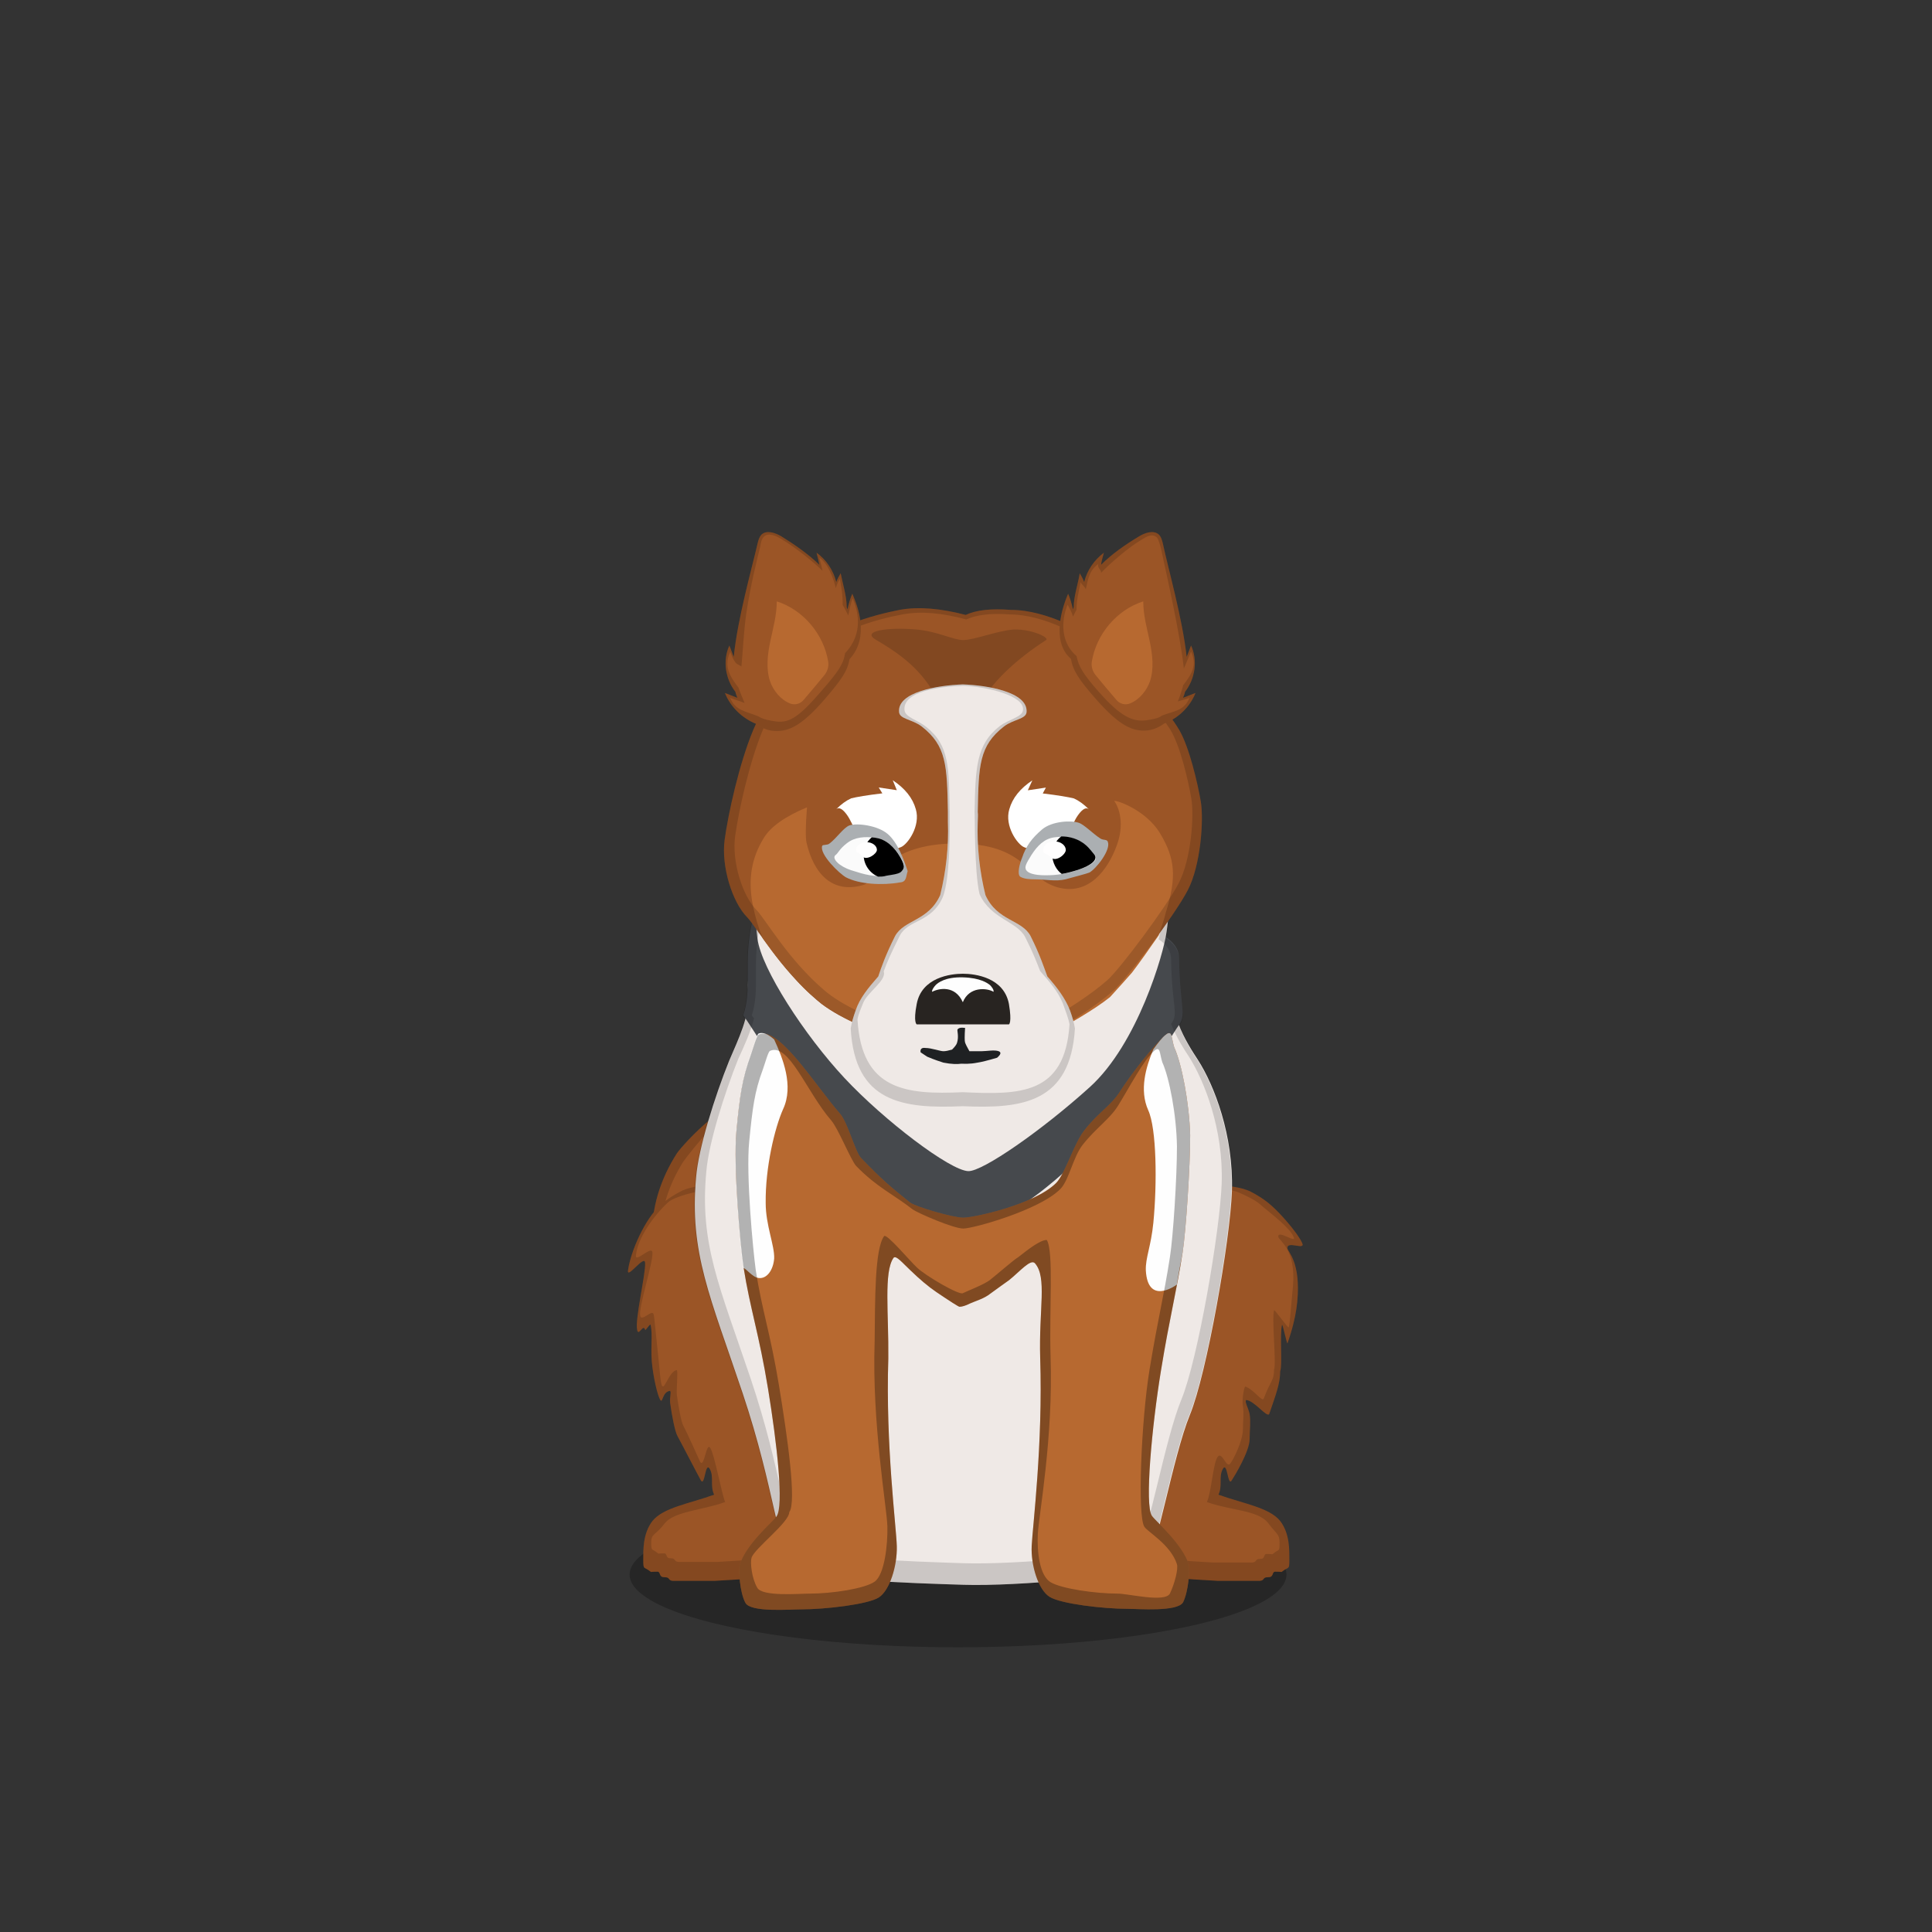 ﻿<?xml version="1.0" encoding="utf-8"?><!DOCTYPE svg PUBLIC "-//W3C//DTD SVG 1.1//EN" "http://www.w3.org/Graphics/SVG/1.1/DTD/svg11.dtd"><svg x="0" y="0" width="340px" height="340px" viewBox="0, 0, 340, 340" preserveAspectRatio="xMidYMid" font-size="0" id="a" enable-background="new 0 0 340 340" xmlns="http://www.w3.org/2000/svg" xmlns:xlink="http://www.w3.org/1999/xlink" xmlns:xml="http://www.w3.org/XML/1998/namespace" version="1.1"><rect x="0" y="0" width="340" height="340" fill="#333333" stroke="none"/><g id="b" fill="#000"><g id="c"><g transform="translate(0, 0) translate(0, 224)" id="d"><ellipse cx="168.6" cy="53.1" rx="57.8" ry="12.8" fill-opacity="0.25" id="e" /></g><g id="f"><g transform="translate(106.4, 87) translate(8, 107)" id="g"><path d="M17.9 35.7 C13.1 32.3 10.5 28 10 21.2 C9.9 20.1 0.7 17.8 0.4 21.9 C0.1 28 2.1 33.7 4.6 38.4 C7.9 44.5 15.6 50.4 23.9 50.4 L33.1 33.8 C29.3 37.3 22.1 38.7 17.9 35.7 z" id="h" fill="#74401C" /><path d="M0.4 21.9 C2 23.7 7 22.6 10 21.2 C9.9 20.1 9.9 19 9.9 17.8 C10.1 6.6 20 4.3 17.6 0.8 C15.2 -2.7 5.9 7.2 4.7 9 C1.9 13.4 0.6 17.8 0.4 21.9 z" id="i" fill="#9B5526" /><path d="M0.4 21.9 C0.6 17.8 1.9 13.4 4.7 9 C5.9 7.2 15.2 -2.7 17.6 0.8 C20 4.3 10.1 6.6 9.9 17.8 C9.9 19 9.9 20.1 10 21.2 C10.5 28 13.1 32.3 17.9 35.7 C22.1 38.7 29.3 37.3 33.1 33.8 L23.9 50.4 C15.6 50.4 7.9 44.5 4.6 38.4 C2.1 33.7 0.1 28 0.4 21.9 z M5.8 10.5 C3.3 14.5 2.1 18.5 1.9 22.2 C1.6 27.7 3.4 32.9 5.7 37.1 C8.7 42.6 15.7 48 23.2 48 L30.2 36.8 C26.8 40 20.8 39.5 17 36.8 C12.7 33.7 9.7 31.4 9.2 25.3 C9.1 24.3 8.6 19.6 8.6 18.6 C8.9 8.4 19.2 2.4 16.5 0.9 C14.9 -1.2 6.9 8.9 5.8 10.5 z" opacity="0.15" id="j" /></g><g transform="translate(121.7, 275.3) scale(1.075) translate(-121.7, -275.3) translate(90.6, 76.4) translate(20, 136)" id="k"><path d="M50.8 23.7 C50.8 21.1 45 17.3 43.1 14.9 C40.9 12.1 42.4 10.8 38.7 8.5 C29 2.5 15.7 -0.9 9.6 1.7 C8.4 2.3 7.1 3.1 6 4.1 C3.5 6.3 1.1 11.7 0.7 14.8 C0.5 16.3 3.5 12 3.5 13.6 C3.6 15.4 1.8 22.9 2.2 24.5 C2.4 25.7 3.2 23.4 3.5 24.5 C3.6 24.7 4.3 23.4 4.4 23.7 C4.8 25.4 4.3 27.8 4.7 30.7 C5.1 33.6 5.7 35.6 6 36 C6.4 36.6 6.3 34.6 7.6 34.5 C7.8 34.8 7.5 35.5 7.6 36.5 C7.9 38.7 8.4 41.2 8.8 41.9 C9.2 42.6 12.2 48.4 12.6 49.1 C13.3 50.4 13.3 45.9 14.1 47.3 C14.8 48.6 14.1 50 14.8 51.5 C10.6 53 6.5 53.6 4.7 55.8 C3.1 57.9 3.2 60.6 3.2 62.2 C3.2 63.9 3.3 63.2 4.4 64.1 C4.6 64.2 4.3 64.1 5.5 64.1 C6.1 64.1 5.7 65 6.6 65 C7.9 65 6.9 65.7 8.6 65.6 C9.4 65.6 14 65.6 14.9 65.6 C25 65.1 40.5 63.5 41.4 61.8 C43.3 56.8 37.8 55 43.4 46.5 C44.6 44.6 44.8 37.3 46.2 39.7 C47.6 42.1 46.3 35.3 47.3 33.8 C48.2 32.6 50.6 34 51 32.1 C51.2 30.7 50.8 25.4 50.8 23.7 z" id="l" fill="#9B5526" /><path d="M50.8 23.7 C50.8 25.4 51.2 30.7 51 32.1 C50.6 34 48.2 32.6 47.3 33.8 C46.3 35.3 47.6 42.1 46.2 39.7 C44.8 37.3 44.6 44.6 43.4 46.5 C37.8 55 43.3 56.8 41.4 61.8 C40.5 63.5 25 65.1 14.9 65.6 C14 65.6 9.4 65.6 8.6 65.6 C6.9 65.7 7.9 65 6.6 65 C5.7 65 6.1 64.1 5.5 64.1 C4.3 64.1 4.6 64.2 4.4 64.1 C3.3 63.2 3.2 63.9 3.2 62.2 C3.2 60.6 3.1 57.9 4.7 55.8 C6.5 53.6 10.6 53 14.8 51.5 C14.1 50 14.8 48.6 14.1 47.3 C13.3 45.9 13.3 50.4 12.6 49.1 C12.2 48.4 9.2 42.6 8.8 41.9 C8.4 41.2 7.9 38.7 7.6 36.5 C7.5 35.5 7.8 34.8 7.6 34.5 C6.3 34.6 6.4 36.6 6 36 C5.7 35.6 5.1 33.6 4.7 30.7 C4.3 27.8 4.8 25.4 4.4 23.7 C4.3 23.4 3.6 24.7 3.5 24.5 C3.2 23.4 2.4 25.7 2.2 24.5 C1.8 22.9 3.6 15.4 3.5 13.6 C3.5 12 0.5 16.3 0.7 14.8 C1.1 11.7 3.5 6.3 6 4.1 C7.1 3.1 8.4 2.3 9.6 1.7 C15.7 -0.9 29 2.5 38.7 8.5 C42.4 10.8 40.9 12.1 43.1 14.9 C45 17.3 50.8 21.1 50.8 23.7 z M49.2 23.3 C49.2 20.9 43.8 17.3 42 15.1 C39.9 12.5 41.3 11.3 37.9 9.1 C28.8 3.5 20.3 1.2 13.6 1.7 C12.2 1.7 8.3 2.7 7.3 3.6 C5 5.7 2.3 9.4 2 12.3 C1.8 13.7 4.7 10.5 4.7 11.9 C4.8 13.6 2.4 20.8 2.7 22.2 C2.9 23.3 4.7 21 4.9 22 C5 22.2 5.3 25.7 5.6 28.4 C5.9 31.1 6 33.3 6.3 33.7 C6.7 34.3 7.5 31.2 8.7 31.1 C8.9 31.4 8.6 34.3 8.7 35.2 C9 37.3 9.4 39.6 9.8 40.3 C10.2 41 12.2 45.4 12.5 46.1 C13.2 47.3 13.5 42.6 14.2 43.9 C14.9 45.1 16 51.2 16.6 52.7 C12.7 54.1 8.3 54.2 6.7 56.2 C5.2 58.2 4.5 57.8 4.5 59.3 C4.5 60.9 4.6 60.2 5.6 61.1 C5.8 61.2 5.5 61.1 6.6 61.1 C7.2 61.1 6.8 61.9 7.6 61.9 C8.8 61.9 7.9 62.6 9.5 62.5 C10.2 62.5 14.6 62.5 15.4 62.5 C24.8 62 39.3 60.5 40.2 58.9 C42 54.2 36.8 52.5 42.1 44.6 C43.2 42.8 43.4 36 44.7 38.2 C46 40.4 44.8 34.1 45.7 32.7 C46.5 31.6 48.8 32.9 49.2 31.1 C49.6 29.9 49.2 24.9 49.2 23.3 z" opacity="0.15" id="m" /></g><g transform="translate(218.3, 275.3) scale(1.075) translate(-218.3, -275.3) translate(95.7, 76.4) translate(107.5, 169) scale(-1, 1) translate(-107.5, -169) translate(82, 136)" id="n"><path d="M50.2 23.7 C50.2 21.1 44.4 17.3 42.5 14.9 C40.3 12.1 41.8 10.8 38.1 8.5 C28.3 2.5 15 -0.8 8.9 1.8 C7.7 2.4 6.4 3.2 5.3 4.2 C3.9 5.4 1 8.7 0.3 10.3 C-0.3 11.6 2.9 9.8 2.7 11.2 C2.6 11.8 0.5 13.5 1.1 19.9 C1.4 23.1 2.5 26.1 2.7 26.7 C2.8 26.9 3.5 23.4 3.6 23.7 C4 25.4 3.5 30.2 3.9 31.3 C3.9 33.3 4.6 35.1 5.7 38.3 C6.1 38.9 8.2 36 9.5 36 C9.7 36.4 9.1 37.3 8.9 38.3 C8.7 39.5 8.9 41 8.9 42.4 C8.9 44.4 11.4 48.5 11.8 49.1 C12.5 50.4 12.5 45.9 13.3 47.3 C14 48.6 13.3 50 14 51.5 C9.8 53 5.7 53.6 3.9 55.8 C2.3 57.9 2.4 60.6 2.4 62.2 C2.4 63.9 2.5 63.2 3.6 64.1 C3.8 64.2 3.5 64.1 4.7 64.1 C5.3 64.1 4.9 65 5.8 65 C7.1 65 6.1 65.7 7.8 65.6 C8.6 65.6 13.2 65.6 14.1 65.6 C24.2 65.1 39.7 63.5 40.6 61.8 C42.5 56.8 37 55 42.6 46.5 C43.8 44.6 44 37.3 45.4 39.7 C46.8 42.1 45.5 35.3 46.5 33.8 C47.4 32.6 49.8 34 50.2 32.1 C50.5 30.7 50.2 25.4 50.2 23.7 z" id="o" fill="#9B5526" /><path d="M50.2 23.7 C50.2 25.4 50.5 30.7 50.2 32.1 C49.8 34 47.4 32.6 46.5 33.8 C45.5 35.3 46.8 42.1 45.4 39.7 C44 37.3 43.8 44.6 42.6 46.5 C37 55 42.5 56.8 40.6 61.8 C39.7 63.5 24.2 65.1 14.1 65.6 C13.2 65.6 8.6 65.6 7.8 65.6 C6.1 65.7 7.1 65 5.8 65 C4.9 65 5.3 64.1 4.7 64.1 C3.5 64.1 3.8 64.2 3.6 64.1 C2.5 63.2 2.4 63.9 2.4 62.2 C2.4 60.6 2.3 57.9 3.9 55.8 C5.7 53.6 9.8 53 14 51.5 C13.3 50 14 48.6 13.3 47.3 C12.5 45.9 12.5 50.4 11.8 49.1 C11.4 48.5 8.9 44.4 8.9 42.4 C8.9 41 8.7 39.5 8.9 38.3 C9.1 37.3 9.7 36.4 9.5 36 C8.2 36 6.1 38.9 5.7 38.3 C4.6 35.1 3.9 33.3 3.9 31.3 C3.5 30.2 4 25.4 3.6 23.7 C3.5 23.4 2.8 26.9 2.7 26.7 C2.5 26.1 1.4 23.1 1.1 19.9 C0.5 13.5 2.6 11.8 2.7 11.2 C2.9 9.8 -0.3 11.6 0.3 10.3 C1 8.7 3.9 5.4 5.3 4.2 C6.4 3.2 7.7 2.4 8.9 1.8 C15 -0.8 28.3 2.5 38.1 8.5 C41.8 10.8 40.3 12.1 42.5 14.9 C44.4 17.3 50.2 21.1 50.2 23.7 z M48.6 23.3 C48.6 20.9 43.2 17.3 41.4 15.1 C39.3 12.5 40.7 11.3 37.3 9.1 C28.1 3.5 16.3 -0.4 10.5 2.1 C9.4 2.6 7.8 3.3 6.8 4.3 C5.5 5.4 2.3 7.8 1.7 9.3 C1.1 10.5 4.4 8 4.2 9.3 C4.1 9.9 1.3 11.3 1.8 17.3 C2.1 20.3 2.3 23.6 2.5 24.1 C2.6 24.3 4.9 21 4.9 21.3 C5.3 22.9 4.5 29.9 4.9 31 C4.9 32.9 5.5 32.8 6.6 35.8 C6.9 36.3 8.3 34.2 9.6 33.8 C9.8 33.7 10.2 36.1 10 37 C9.8 38.1 10 39.5 10 40.8 C10 42.7 11.6 45.8 12 46.3 C12.7 47.5 13.4 44.1 14.2 45.4 C14.9 46.6 15.2 51.3 15.9 52.7 C12 54.1 7.6 54 5.9 56.1 C4.4 58.1 4 57.9 4 59.4 C4 61 4.1 60.3 5.1 61.2 C5.3 61.3 5 61.2 6.1 61.2 C6.7 61.2 6.3 62 7.1 62 C8.3 62 7.4 62.7 9 62.6 C9.7 62.6 14.1 62.6 14.9 62.6 C24.4 62.1 38.9 60.6 39.7 59 C41.5 54.3 36.3 52.6 41.6 44.7 C42.7 42.9 42.9 36.1 44.2 38.3 C45.5 40.5 44.3 34.2 45.2 32.8 C46 31.7 48.3 33 48.7 31.2 C48.9 29.9 48.6 24.9 48.6 23.3 z" opacity="0.15" id="p" /></g><g transform="translate(98, 60.6) translate(25, 71)" id="q"><g id="r"><path d="M69.5 24.8 C69.5 41 72.2 39.3 73.9 43.9 C75.6 48.5 82.5 57.5 83.8 70.3 C85.1 83.1 84.4 97 80.4 108.7 C76.4 120.4 79.3 141.6 69.6 144.3 C69.3 144.4 37.7 147.4 26 144.3 C13.8 141.1 19.8 128.1 14.4 110.8 C9 93.5 8.1 84.8 8.4 70.4 C8.7 56 18.7 48.8 20.5 43.9 C22.3 39 24.6 37.2 24.6 24.8 C24.6 12.4 32.6 5.4 50.1 5.9 C55.4 5.9 69.5 8.4 69.5 24.8 z" id="s" fill="#453D37" /><g id="t"><path d="M8.7 40.5 C8.6 41.2 8.6 42.1 8.7 43.4 C8.9 47.3 7 51.1 5.3 55.1 C2.8 61.3 -0.1 70.5 -0.5 75.6 C-1.7 88.9 2 96.6 7.7 113.6 C13.4 130.6 13.9 141.5 16.6 144 C19.3 146.5 37.2 147 46.6 147.3 C56 147.6 76.8 145.7 78.6 144 C80.4 142.3 83.4 124.7 86.4 117.4 C89.4 110.1 93.5 86.6 93.8 78 C94.1 68.2 90.7 59.4 87.8 54.9 C86.1 52.3 81.6 45.5 84 40 C84.2 38.6 59.2 38.8 8.7 40.5 z" id="u" fill="#EFE9E6" /><path d="M9.3 30.9 C7.8 37.9 9.4 42.3 7.8 47.1 C9.2 48.8 16.3 61 21.5 66.4 C26.2 71.1 33 77.2 37.6 80.6 C42.2 84 44.6 86.3 46.9 86.4 C49.2 86.5 56.7 80.6 59.8 78.4 C62.8 76.1 69.6 70.5 75.4 62.4 C80.6 55.2 83.7 49.8 84.4 48.9 C85.9 46.9 84.6 45.8 84.5 37 C84.4 29.2 61.8 29.3 51.2 29.5 C40.6 29.7 12.2 25.2 9.3 30.9 z" id="v" fill="#46494D" /><path d="M11.6 21.9 C10.3 23.4 9.6 28.3 10.3 33.6 C11 38.9 18.6 50.6 25.6 58.1 C32.6 65.6 44.2 74.4 47.4 74.5 C49.9 74.6 60.4 67.3 68.8 59.7 C77.2 52.1 81.8 36.2 82.3 32.4 C83.1 27.2 82.5 22.7 80.9 21.2 C77.9 18.5 76.2 -0.6 46.5 -0.6 C17.2 -0.6 14.2 18.9 11.6 21.9 z" id="w" fill="#EFE9E6" /></g><path d="M10 30 C9.9 26.2 10.6 22.9 11.6 21.8 C14.2 18.8 17.3 -0.7 46.7 -0.7 C76.3 -0.6 78 18.5 81 21.2 C82.6 22.7 83.2 27.2 82.4 32.4 C82.4 32.7 82.3 33.1 82.2 33.5 C83.6 34.5 84.5 35.7 84.5 37.2 C84.6 45.9 85.9 47.1 84.5 49 C85.5 51.5 86.9 53.7 87.7 54.9 C90.6 59.4 94 68.2 93.7 78 C93.4 86.7 89.3 110.2 86.3 117.4 C83.3 124.6 80.3 142.3 78.5 144 C76.7 145.7 55.9 147.6 46.5 147.3 C37.1 147 19.2 146.5 16.5 144 C13.8 141.5 13.3 130.6 7.6 113.6 C1.9 96.6 -1.8 89 -0.6 75.6 C-0.2 70.5 2.7 61.3 5.2 55.1 C6.3 52.6 7.4 50.1 8.1 47.7 C7.9 47.5 7.8 47.3 7.7 47.2 C9.3 42.3 7.7 37.9 9.2 31 C9.5 30.6 9.7 30.3 10 30 z M11.4 30.6 C11.1 30.9 10.9 31.1 10.7 31.5 C9.3 38.2 10.8 42.5 9.3 47.1 C9.4 47.2 9.5 47.4 9.7 47.6 C9.1 50 8 52.4 6.9 54.8 C4.5 60.8 1.7 69.6 1.3 74.6 C0.1 87.3 3.6 94.7 9.1 111 C14.6 127.3 15.1 137.9 17.7 140.3 C20.3 142.7 37.5 143.2 46.6 143.5 C55.7 143.8 75.7 142 77.4 140.3 C79.1 138.7 82 121.7 84.9 114.7 C87.8 107.7 91.7 85 92 76.6 C92.3 67.2 89 58.7 86.2 54.3 C85.4 53.1 84.1 51.1 83.1 48.6 C84.5 46.7 83.2 45.6 83.1 37.2 C83.1 35.8 82.3 34.6 80.9 33.7 C81 33.3 81.1 32.9 81.1 32.6 C81.9 27.6 81.3 23.3 79.8 21.8 C76.9 19.3 75.3 0.9 46.7 0.9 C18.4 0.9 15.4 19.7 12.9 22.6 C11.9 23.9 11.3 27 11.4 30.6 z" opacity="0.15" id="x" /></g></g><g transform="translate(129.022, 180.45) scale(0.83, 0.956) translate(-120.8, -178.6) translate(87.8, 77) translate(33, 103)" id="y"><g id="z"><path d="M48.8 34 C46.6 34 38.7 32 37.5 31.2 C33.2 28.2 31.8 27.2 27.1 23 C25.9 21.9 24.3 16.5 22.7 14.9 C17.2 9.4 9.6 -1.4 5.4 0.3 C5 0.5 4.3 2.6 3.8 3.9 C1.9 8.4 1.4 11.6 0.7 18 C0 24.4 1.5 39.1 2.2 43.1 C3.6 50.8 5.5 55.4 7.4 65.5 C9.3 75.6 10.8 87.1 9.2 89 C8.5 89.9 2.7 94.1 1.4 97.9 C1.1 98.8 1.4 103 2.6 104.9 C3.7 106.7 12 106.1 14.5 106.1 C19.4 106.1 28.6 105.2 30.9 103.9 C33.2 102.6 34.8 98.1 34.7 94.5 C34.6 90.9 32.3 75.9 32.9 59.9 C33 51.7 31.9 44 34 41.4 C34.5 40.8 36.1 42.5 37.6 43.7 C39.5 45.3 41.4 46.7 43.1 47.7 C46 49.4 47.8 50.4 48 50.4 C48.5 50.4 49.3 50.2 50.2 49.8 C51.5 49.3 53.2 48.9 54.5 48 C55.8 47.2 57.8 45.9 58.5 45.5 C60.8 43.9 63.1 41.5 64 42.4 C66.6 45 64.8 50.8 65.1 59.8 C65.7 75.7 63.5 90.8 63.3 94.4 C63.1 98 64.7 102.5 67.1 103.8 C69.5 105.1 78.6 106 83.5 106 C85.9 106 94.2 106.6 95.4 104.8 C96.5 102.9 96.9 98.8 96.6 97.8 C95.2 94 89.5 89.8 88.8 88.9 C87.2 87 88.8 72.3 90.7 62.2 C92.6 52.1 93.9 48.1 95.3 40.4 C96 36.4 96.9 24.8 96.9 18.8 C96.7 12.8 95.1 5.6 93.5 2.6 C92.9 0.9 93.1 -0.6 91.8 0.3 C89.4 2 84.5 7.4 82 10.8 C80.1 13.4 77.3 14.7 74.4 18 C72.3 20.3 70.4 25.9 68.5 27.6 C63.9 31.6 51 34 48.8 34 z" id="a1" fill="#B76930" /><path d="M5.4 0.1 C5 0.3 4.3 2.4 3.8 3.7 C1.9 8.2 1.4 11.4 0.7 17.8 C0 24.2 1.4 38.9 2.1 43 C2.1 43.1 2.1 43.2 2.2 43.3 C2.6 43.2 4.1 45 5.4 45.1 C7.1 45.3 8.5 43.7 8.7 41.5 C8.8 39.1 6.9 35.4 6.9 31.3 C6.8 24.8 8.8 17.5 10.6 14 C12.9 9.7 10.5 4.6 8.7 1.2 C7.4 0.2 6.3 -0.2 5.4 0.1 z" id="b1" fill="#FEFEFE" /><path d="M95.3 40.4 C96 36.4 96.9 24.8 96.9 18.8 C96.7 12.8 95.1 5.6 93.5 2.6 C92.9 0.9 93.1 -0.6 91.8 0.3 C91 0.8 90.1 1.8 89.1 3 C87.5 6.3 86.1 10.5 88 14.2 C89.8 17.6 89.9 27.7 89.1 34.9 C88.6 39.3 87.4 41.4 87.5 43.7 C87.9 50 93.5 46.7 94.1 46.3 C94.1 45.9 95.2 40.8 95.3 40.4 z" id="c1" fill="#FEFEFE" /><g id="d1"><path d="M48.8 34 C51 34 63.9 31.6 68.5 27.6 C70.4 25.9 72.3 20.3 74.4 18 C77.3 14.7 80.1 13.4 82 10.8 C84.5 7.4 89.4 2 91.8 0.3 C93.1 -0.6 92.9 0.9 93.5 2.6 C95.1 5.6 96.7 12.8 96.9 18.8 C96.9 24.8 96 36.4 95.3 40.4 C93.9 48.1 92.6 52.1 90.7 62.2 C88.8 72.3 87.2 87 88.8 88.9 C89.5 89.8 95.2 94 96.6 97.8 C96.9 98.8 96.5 102.9 95.4 104.8 C94.2 106.6 85.9 106 83.5 106 C78.6 106 69.5 105.1 67.1 103.8 C64.7 102.5 63.1 98 63.3 94.4 C63.5 90.8 65.7 75.7 65.1 59.8 C64.8 50.8 66.6 45 64 42.4 C63.1 41.5 60.8 43.9 58.5 45.5 C57.8 45.9 55.8 47.2 54.5 48 C53.2 48.9 51.5 49.3 50.2 49.8 C49.3 50.2 48.5 50.4 48 50.4 C47.8 50.4 46 49.4 43.1 47.7 C41.4 46.7 39.5 45.3 37.6 43.7 C36.1 42.5 34.5 40.8 34 41.4 C31.9 44 33 51.7 32.9 59.9 C32.3 75.9 34.6 90.9 34.7 94.5 C34.8 98.1 33.2 102.6 30.9 103.9 C28.6 105.2 19.4 106.1 14.5 106.1 C12 106.1 3.7 106.7 2.6 104.9 C1.4 103 1.1 98.8 1.4 97.9 C2.7 94.1 8.5 89.9 9.2 89 C10.8 87.1 9.3 75.6 7.4 65.5 C5.5 55.4 3.6 50.8 2.2 43.1 C1.5 39.1 0 24.4 0.7 18 C1.4 11.6 1.9 8.4 3.8 3.9 C4.3 2.6 5 0.5 5.4 0.3 C9.6 -1.4 17.2 9.4 22.7 14.9 C24.3 16.5 25.9 21.9 27.1 23 C31.8 27.2 33.2 28.2 37.5 31.2 C38.7 32 46.6 34 48.8 34 z M48.8 36 C46.7 36 39.3 33.2 38.1 32.5 C34 29.7 30.6 28.5 26.1 24.5 C25 23.5 22.3 17.6 20.8 16.1 C15.6 10.9 11.8 1.7 7.8 3.3 C7.4 3.5 6.8 5.5 6.3 6.7 C4.5 10.9 4.1 13.9 3.4 20 C2.7 26.1 4.2 39.9 4.8 43.7 C6.1 51 7.9 55.3 9.7 64.8 C11.5 74.3 13.5 86.4 11.9 88.2 C11.9 90.1 4.5 94.9 3.9 96.6 C3.6 97.4 3.9 100.3 5.1 102.1 C6.1 103.8 14 103.2 16.3 103.2 C20.9 103.2 27.9 102.3 30 101 C32.1 99.7 32.8 94.2 32.7 90.8 C32.6 87.4 29.4 71.9 30 56.8 C30.1 49.1 30 39.8 32 37.4 C32.5 36.8 37.5 42 39 43.2 C40.8 44.7 47.9 48.3 48.7 47.9 C49.9 47.4 53.2 46.3 54.4 45.5 C55.6 44.7 59.7 41.6 60.4 41.3 C62.6 39.8 65.1 38.1 66.5 38.1 C68 40.2 67 51 67.3 59.5 C67.9 74.5 64.8 88.8 64.6 92.2 C64.4 95.6 65 99.9 67.3 101.1 C69.6 102.3 76.8 103.2 81.5 103.2 C83.8 103.2 91.5 104.9 92.6 103.2 C93.6 101.4 94.4 98.7 94.1 97.8 C92.8 94.2 87.8 91.8 87.2 90.9 C85.7 89.1 86.5 71.4 88.3 61.9 C90.1 52.4 91.3 48.6 92.6 41.3 C93.3 37.5 94.1 26.6 94.1 20.9 C94 15.1 92.5 8.3 91 5.4 C90.4 3.8 90.6 2.4 89.4 3.2 C87.1 4.8 83.9 10.2 81.6 13.4 C79.8 15.9 76.9 17.5 74.1 20.6 C72.1 22.8 71.2 27.1 69.4 28.7 C65 32.6 50.9 36 48.8 36 z" fill-opacity="0.3" id="e1" /></g></g></g></g><g transform="translate(169.6, 177.7) scale(0.884) translate(-169.6, -177.7)" id="f1"><g transform="translate(96.5, 71.6) translate(23, 22)" id="g1"><g id="h1"><path d="M8.2 28.4 C11 21.7 15.7 17.3 19.3 12.7 C22.9 8.1 31.7 5.6 37.3 4.5 C41.1 3.8 45.5 4.2 50.5 5.5 C52.6 4.5 55.6 4.2 59.5 4.5 C66.7 4.5 74.5 9 78.8 11.8 C83 14.6 91 25 93 28.4 C95 31.8 96.7 39.1 97.3 42.7 C97.9 46.3 97.3 55.3 94.7 60.3 C92.1 65.3 82.5 78 79.9 80.3 C76.4 83.4 71.5 86.4 67.9 88.5 C62.3 91.8 46 95 35.4 89.9 C31.5 88 25.1 85.8 20.9 82.2 C13.5 75.9 8.9 67.7 7 65.7 C4 62.7 1.8 55.5 2.5 50.3 C3.2 45.1 5.4 35.1 8.2 28.4 z" id="i1" fill="#9B5526" /><path d="M88.9 69.3 C87.1 71.9 85.2 74.6 83.6 76.7 C82.3 78.2 81.1 79.5 80.2 80.5 C79.9 80.8 79.6 81.2 79.2 81.6 C75.8 84.3 71.3 86.7 68.2 88.6 C62.6 91.8 46 95 35.4 89.9 C31.8 88.2 26.1 86.1 21.9 83 C21 82.2 20 81.4 19 80.5 C18.5 80 18 79.5 17.5 79 L14.9 76.1 C13 73.9 11.4 71.7 10.1 69.9 C9.3 68 8.6 65.7 8.1 63.2 C7.1 58 7.9 53.8 10.3 49.9 C11.7 47.6 14.6 45.6 18.9 43.8 C18.6 47.5 18.6 49.9 18.8 50.8 C20.2 56.9 23.9 61.2 30.3 59.2 C32.2 58.6 34.7 51 48.6 51 C62.5 51 62.5 57.9 68.7 59.7 C74.9 61.5 78.8 56.3 80.6 51.3 C82.4 46.3 80.5 43.1 80.1 42.6 C79.7 42.1 86.2 44 89.2 49 C92.2 54 92.5 57.7 90.4 64.5 C89.9 66.5 89.3 68.1 88.9 69.3 z" id="j1" fill="#B76930" /><path d="M8.2 28.4 C11 21.7 15.7 17.3 19.3 12.7 C22.9 8.1 31.7 5.6 37.3 4.5 C41.1 3.8 45.5 4.2 50.5 5.5 C52.6 4.5 55.6 4.2 59.5 4.5 C66.7 4.5 74.5 9 78.8 11.8 C83 14.6 91 25 93 28.4 C95 31.8 96.7 39.1 97.3 42.7 C97.9 46.3 97.3 55.3 94.7 60.3 C92.1 65.3 82.5 78 79.9 80.3 C76.4 83.4 71.5 86.4 67.9 88.5 C62.3 91.8 46 95 35.4 89.9 C31.5 88 25.1 85.8 20.9 82.2 C13.5 75.9 8.9 67.7 7 65.7 C4 62.7 1.8 55.5 2.5 50.3 C3.2 45.1 5.4 35.1 8.2 28.4 z M10.1 28.4 C7.4 34.9 5.3 44.5 4.6 49.5 C3.9 54.5 6 61.4 8.9 64.3 C10.7 66.2 15.2 74.1 22.2 80.1 C26.2 83.6 32.3 85.8 36.1 87.5 C46.3 92.4 61.9 89.3 67.2 86.1 C70.6 84.1 75.3 81.2 78.7 78.2 C81.2 76 90.4 63.7 92.9 58.9 C95.4 54.1 96 45.4 95.4 42 C94.8 38.5 93.2 31.5 91.2 28.3 C89.2 25.1 81.6 15.1 77.6 12.4 C73.6 9.7 66.1 5.4 59.2 5.4 C55.5 5.1 52.6 5.5 50.6 6.4 C45.8 5.1 41.6 4.7 37.9 5.4 C32.5 6.4 24.1 8.8 20.7 13.3 C17.3 17.8 12.8 21.9 10.1 28.4 z" opacity="0.15" id="k1" /><path d="M32.7 10.5 C38.2 13.7 42.7 17.2 45.6 23.9 C48.5 30.6 47.2 33.2 49.4 33.2 C51.6 33.2 51.1 28.5 53.1 23.9 C55.1 19.3 60.7 14.2 66.5 10.5 C67.2 10 63.6 8.3 60.1 8.4 C56.9 8.6 52.2 10.5 50 10.5 C48 10.5 45 8.8 40.7 8.4 C34.9 7.9 29.5 8.7 32.7 10.5 z" id="l1" fill="#824821" /></g></g><g transform="translate(141.1, 114.8) scale(0.8) translate(-141.1, -109.8) translate(92.6, 69.1) translate(24, 0)" id="m1"><g id="n1"><path d="M32.4 15.8 C31.9 16.9 31.5 18.3 31.2 19.7 C31.1 19.5 31.1 19.3 31 19.1 C31 16.4 30.1 13.7 29.5 10.7 C29.1 11.4 28.7 12.1 28.4 12.9 C27.7 10 25.9 7.3 23.5 5.6 C23.8 6.7 24 7.7 24.2 8.6 C21.4 5.9 18.1 3.6 14.7 1.5 C13.2 0.6 11 -0.1 9.8 1.1 C9.2 1.7 9 2.6 8.8 3.4 C7.5 9.1 3.8 22.2 2.9 31.5 C2.5 30.6 2.2 29.6 1.8 28.7 C0.1 32.4 0.8 37 3.3 40.2 C3.4 40.7 3.6 41.2 3.8 41.7 C2.8 41.3 1.7 40.9 0.7 40.5 C2.1 44 5 46.8 8.5 48.2 C9.7 49.1 11 49.7 12.5 49.9 C16.2 50.3 19.5 49 25.4 42.2 C29.8 37.1 31.2 35 31.7 32.1 C36.8 26.6 33.7 18.8 32.4 15.8 z" id="o1" fill="#9B5526" /><path d="M32.4 15.8 C33.7 18.8 36.8 26.6 31.7 32.1 C31.2 35 29.8 37.1 25.4 42.2 C19.5 49 16.2 50.3 12.5 49.9 C11 49.7 9.7 49.1 8.5 48.2 C5 46.8 2.1 44 0.7 40.5 C1.7 40.9 2.8 41.3 3.8 41.7 C3.6 41.2 3.4 40.7 3.3 40.2 C0.8 37 0.1 32.4 1.8 28.7 C2.2 29.6 2.5 30.6 2.9 31.5 C3.8 22.2 7.5 9.1 8.8 3.4 C9 2.6 9.2 1.7 9.8 1.1 C11 -0.1 13.2 0.6 14.7 1.5 C18.1 3.6 21.4 5.9 24.2 8.6 C24 7.7 23.8 6.7 23.5 5.6 C25.9 7.3 27.7 10 28.4 12.9 C28.7 12.1 29.1 11.4 29.5 10.7 C30.1 13.7 31 16.4 31 19.1 C31.1 19.3 31.1 19.5 31.2 19.7 C31.5 18.3 31.9 16.9 32.4 15.8 z M32.5 17 C32 18 31.7 19.9 31.4 21.2 C31.3 21 30.1 18.7 30 18.6 C30 16.1 29.8 14.9 29.3 12.1 C28.9 12.8 28.5 13.6 28.3 14.4 C27.6 11.7 26.4 8.4 24.2 6.8 C24.5 7.9 24.8 9.3 25 10.1 C22.4 7.6 18.1 4.2 14.9 2.3 C13.5 1.4 11.5 0.5 10.4 1.6 C9.8 2.2 9.6 3.3 9.5 4 C8.7 7.3 7.1 13.5 6 20.8 C5.4 25.1 5.1 30.8 4.8 34 C4.7 33.6 3.9 33.6 3.3 32.9 C2.7 32.1 2.2 30.8 2 30.3 C0.4 33.8 1.8 36.2 4.1 39.2 C4.2 39.7 5.4 42.5 5.6 43 C4.7 42.6 2.9 42.1 2 41.7 C3.3 44.9 5.8 45 9 46.3 C10.2 47.1 12.1 47.4 13.5 47.6 C16.9 48 19.4 46.2 24.8 39.9 C28.9 35.2 30.2 33.3 30.6 30.6 C35.4 25.5 33.7 19.8 32.5 17 z" opacity="0.15" id="p1" /><path d="M12 27.6 C12.7 24.3 13.6 21.1 13.6 17.7 C20.2 19.8 25.3 25.9 26.4 32.7 C26.6 33.9 26.2 35.1 25.5 36 C24.1 37.7 21.7 40.6 20.3 42.2 C19.5 43.2 18.1 43.6 16.9 43.1 C14.6 42.2 12.7 39.9 11.9 37.5 C10.9 34.4 11.3 30.9 12 27.6 z" id="q1" fill="#B76930" /></g></g><g transform="translate(196.7, 114.8) scale(0.8) translate(-196.7, -109.8) translate(111.1, 69.1) translate(92.5, 25) scale(-1, 1) translate(-92.5, -25) translate(75, 0)" id="r1"><g id="s1"><path d="M0.6 40.5 C1.6 40.9 2.7 41.3 3.7 41.7 C3.5 41.2 3.3 40.7 3.2 40.2 C0.7 37 0 32.4 1.7 28.7 C2.1 29.6 2.4 30.6 2.8 31.5 C3.8 22.2 7.5 9.1 8.7 3.4 C8.9 2.6 9.1 1.7 9.7 1.1 C11 -0.1 13.1 0.6 14.6 1.5 C18.1 3.6 21.4 5.9 24.1 8.6 C24 7.7 23.7 6.7 23.4 5.6 C25.8 7.4 27.6 10 28.3 12.9 C28.6 12.1 29 11.4 29.4 10.7 C29.9 13.7 30.9 16.4 30.9 19.1 C31 19.3 31 19.5 31.1 19.7 C31.4 18.3 31.8 16.9 32.3 15.8 C33.6 18.8 36.7 27.6 31.6 32 C31.1 34.9 29.7 37.1 25.3 42.1 C19.4 48.8 16.1 50.2 12.4 49.8 C11 49.6 9.6 49 8.4 48.1 C4.9 46.8 2 44 0.6 40.5 z" id="t1" fill="#9B5526" /><path d="M0.6 40.5 C1.6 40.9 2.7 41.3 3.7 41.7 C3.5 41.2 3.3 40.7 3.2 40.2 C0.7 37 0 32.4 1.7 28.7 C2.1 29.6 2.4 30.6 2.8 31.5 C3.8 22.2 7.5 9.1 8.7 3.4 C8.9 2.6 9.1 1.7 9.7 1.1 C11 -0.1 13.1 0.6 14.6 1.5 C18.1 3.6 21.4 5.9 24.1 8.6 C24 7.7 23.7 6.7 23.4 5.6 C25.8 7.4 27.6 10 28.3 12.9 C28.6 12.1 29 11.4 29.4 10.7 C29.9 13.7 30.9 16.4 30.9 19.1 C31 19.3 31 19.5 31.1 19.7 C31.4 18.3 31.8 16.9 32.3 15.8 C33.6 18.8 36.7 27.6 31.6 32 C31.1 34.9 29.7 37.1 25.3 42.1 C19.4 48.8 16.1 50.2 12.4 49.8 C11 49.6 9.6 49 8.4 48.1 C4.9 46.8 2 44 0.6 40.5 z M2.1 41.7 C3.4 44.9 5.7 44.9 8.9 46.1 C9.9 46.9 11.7 47.1 12.9 47.3 C16.2 47.7 19.2 46.4 24.5 40.4 C28.5 35.9 29.7 33.9 30.2 31.3 C34.8 27.4 33.6 21.2 32.4 18.5 C32 19.5 31.4 20.2 31.1 21.5 C31 21.3 30.3 19.9 30.2 19.8 C30.2 17.3 29.7 15.6 29.2 12.9 C28.9 13.6 28.2 13.9 27.9 14.7 C27.3 12 27 10 24.8 8.4 C25.1 9.4 24 9.8 24.1 10.6 C21.7 8.1 17.3 4.3 14.1 2.4 C12.8 1.6 11.4 0.7 10.2 1.8 C9.7 2.3 9 5.2 8.9 5.9 C7.8 11 4.4 26 3.5 34.4 C3.1 33.6 2.1 31 1.7 30.2 C0.2 33.5 1.4 35.7 3.7 38.6 C3.7 39.1 4.8 42.2 5 42.6 C4.1 42.3 3 42.1 2.1 41.7 z" opacity="0.15" id="u1" /><path d="M12 27.6 C12.7 24.3 13.6 21.1 13.6 17.7 C20.2 19.8 25.3 25.9 26.4 32.7 C26.6 33.9 26.2 35.1 25.5 36 C24.1 37.7 21.7 40.6 20.3 42.2 C19.5 43.2 18.1 43.6 16.9 43.1 C14.6 42.2 12.7 39.9 11.9 37.5 C10.9 34.4 11.3 30.9 12 27.6 z" id="v1" fill="#B76930" /></g></g><g transform="translate(169.6, 162.7) scale(0.9) translate(-169.6, -162.7)" id="w1"><g transform="translate(102.3, 103.7) translate(42, 3)" id="x1"><path d="M49.9 76.8 C49.7 75.5 49.3 74.2 48.8 72.8 C47.8 70.2 46 67.8 43.8 65.3 C43 63.2 42.2 60.6 40.1 56.4 C38.2 52.7 32.7 53.1 30.1 47.3 C28.8 42 28.2 36.5 28.4 31.1 C28.4 30.4 28.5 29.6 28.4 28.9 C28.6 18.6 28.7 14.3 34.2 10 C36.3 8.4 39.1 8.4 39.2 6.8 C39.5 2.4 30.6 0.9 25.1 0.7 C19.5 0.9 10.6 2.4 11 6.8 C11.1 8.4 13.9 8.4 16 10 C21.5 14.3 21.6 18.6 21.8 28.9 C21.8 29.6 21.8 30.4 21.8 31.1 C22 36.6 21.4 42 20.1 47.3 C17.5 53.1 12.1 52.7 10.1 56.4 C8 60.6 7.1 63.2 6.4 65.3 C4.2 67.8 2.3 70.1 1.4 72.8 C0.9 74.2 0.5 75.5 0.3 76.8 C1.2 93.2 11.8 94.6 25.1 94 C38.3 94.6 48.9 93.2 49.9 76.8 z" id="y1" fill="#EFE9E6" /><path d="M49.9 76.8 C48.9 93.2 38.3 94.6 25.1 94 C11.8 94.6 1.2 93.2 0.3 76.8 C0.5 75.5 0.9 74.2 1.4 72.8 C2.3 70.1 4.2 67.8 6.4 65.3 C7.1 63.2 8 60.6 10.1 56.4 C12.1 52.7 17.5 53.1 20.1 47.3 C21.4 42 22 36.6 21.8 31.1 C21.8 30.4 21.8 29.6 21.8 28.9 C21.6 18.6 21.5 14.3 16 10 C13.9 8.4 11.1 8.4 11 6.8 C10.6 2.4 19.5 0.9 25.1 0.7 C30.6 0.9 39.5 2.4 39.2 6.8 C39.1 8.4 36.3 8.4 34.2 10 C28.7 14.3 28.6 18.6 28.4 28.9 C28.5 29.6 28.4 30.4 28.4 31.1 C28.2 36.5 28.8 42 30.1 47.3 C32.7 53.1 38.2 52.7 40.1 56.4 C42.2 60.6 43 63.2 43.8 65.3 C46 67.8 47.8 70.2 48.8 72.8 C49.3 74.2 49.7 75.5 49.9 76.8 z M47.2 71.2 C46.2 68.7 44.3 66.5 42.2 64.1 C41.4 62.1 40.9 60.6 38.9 56.6 C37.1 53.1 31.3 52.6 28.8 47.1 C27.6 42 27.8 29.4 27.7 29 C27.9 19.2 28 14 33.3 9.9 C35.3 8.4 38.3 7.9 38.4 6.4 C38.9 3.2 30.4 1.2 25.2 1 C19.9 1.2 11.8 2.2 12.2 6.4 C12.4 8 15 8.5 17 10.1 C22.2 14.2 22 19.2 22.2 29 C22.2 29.7 22.5 43.6 20.6 47.9 C18.1 53.4 13.1 52.7 11.2 56.2 C9.2 60.2 8.3 62.2 7.6 64.2 C8.3 66.2 3.9 68.8 3 71.3 C2.5 72.6 2 73.6 1.8 74.8 C2.7 90.4 12.4 91.5 25.1 90.9 C37.7 91.5 47.7 91.5 48.7 75.9 C48.5 74.6 47.7 72.6 47.2 71.2 z" opacity="0.15" id="z1" /></g><g transform="translate(169.3, 189.5) scale(1.2) translate(-169.3, -189.5) translate(-286, 68.6) translate(64, 110)" id="a2"><path d="M391.8 5.8 C391 5.7 390.6 5.8 390.4 6.1 C390.3 6.3 390.7 7.4 390.3 8.6 C390.2 8.9 389.9 9.3 389.4 9.8 C388.7 10 388.2 10.1 387.8 10.1 C387.2 10.1 385.6 9.5 384.5 9.5 C383.8 9.4 383.5 9.7 383.6 10.3 L384.8 11.1 C386.2 11.7 387.2 12 387.8 12.2 C389.3 12.5 390.4 12.5 391.1 12.4 C391.6 12.4 392.6 12.5 394.1 12.2 C394.8 12.1 396 11.8 397.7 11.3 C398.4 10.7 398.5 10.3 398 10.1 C397.2 9.8 395.8 10.1 394.8 10.1 C394.1 10.1 393.4 10.1 392.6 10.1 C392.2 9.4 391.9 8.8 391.8 8.5 C391.7 8.2 391.7 7.3 391.8 5.8 z" id="b2" fill="#1F2123" /></g><g transform="translate(106.9, 115.1) translate(51, 56)" id="c2"><g id="d2"><path d="M21.7 7 C20.6 1.1 14.2 0.3 11.5 0.3 C8.8 0.3 2.4 1.1 1.3 7 C0.5 11.1 1.3 11.5 1.3 11.5 L11.5 11.5 L21.7 11.5 C21.7 11.5 22.4 11.2 21.7 7 z" id="e2" fill="#282421" /><path d="M18.3 4.3 C18.4 3.8 17.8 3.1 17.5 2.8 C17 2.4 15.4 1.2 11.5 1.1 C7.6 1 6 2.3 5.5 2.8 C5.2 3.1 4.6 3.9 4.7 4.3 C6.2 3.5 9.8 2.8 11.5 6.6 C12.9 3.1 16.8 3.4 18.3 4.3 z" id="f2" fill="#FEFEFE" /></g></g><g transform="translate(94.3, 82.1) translate(41, 42)" id="g2"><path d="M6.1 10.9 C6.7 10.4 7.5 10.8 8.5 12.2 C10 14.3 10.8 18 13.2 19.3 C15.6 20.6 18.9 19.9 20.4 19.3 C21.9 18.7 24.8 14.6 23.7 10.9 C23 8.4 21.3 6.3 18.6 4.5 L19.5 6.7 L15.5 6.1 L16.3 7.4 C12.9 7.8 10.6 8.2 9.4 8.5 C8.3 9 7.2 9.8 6.1 10.9 z" id="h2" fill="#FFF" /><g transform="translate(0, 10)" id="i2"><path d="M21.9 14.6 C21 11.9 19.7 8.3 17.5 6.4 C15.3 4.5 10.7 3.9 9 4.5 C7.7 5 6.1 7.4 4.6 8.5 C4.2 8.9 3.1 8.7 3 9 C2.3 10.8 6.8 15.2 8.3 16 C11.2 17.5 16.3 17.8 20.2 17.1 C21.7 17 21.5 15.8 21.9 14.6 z" id="j2" fill="#ABAFB2" /><g transform="translate(11.163, 7.523) scale(-1, 1) translate(-11.163, -7.523) translate(3.163, 3.023)" id="k2"><path d="M-1.1 8.4 C0.1 6.4 2.1 4.5 4.4 4.2 C6.7 3.9 8.9 4 10.7 5.4 C12.5 6.8 12.5 7.5 13.3 8.1 C14 8.8 12.5 10.5 9.7 11.4 C6.9 12.3 4.5 13 1.9 12.5 C-0.8 12.1 -1.2 11.9 -1.6 11.4 C-2 10.9 -2.4 10.5 -1.1 8.4 z" id="l2" fill="#FBFBFB" /><g id="m2"><path d="M5.2 4.1 C6.3 5 7 6.4 7 8 C7 10.1 5.7 12 3.8 12.8 C3.2 12.8 2.6 12.8 2 12.6 C-0.7 12.2 -1.1 12 -1.5 11.5 C-1.9 11 -2.3 10.6 -1.1 8.5 C0.1 6.4 2 4.5 4.4 4.2 C4.6 4.2 4.9 4.1 5.2 4.1 z" id="n2" /></g></g><path d="M11.8 11.3 C12.8 12.4 15.1 10.8 15.1 9.9 C15.1 9 14.1 8.2 12.8 8.2 C11.5 8.2 10.5 9 10.5 9.9 C10.5 10.8 10.9 10.2 11.8 11.3 z" id="o2" fill="#FFFEFE" /></g></g><g transform="translate(100.3, 82.1) translate(76, 42)" id="p2"><g transform="translate(0.879, 0.023)" id="q2"><path d="M20.1 10.9 C19.5 10.4 18.7 10.8 17.7 12.2 C16.2 14.3 15.4 18 13 19.3 C10.6 20.6 7.3 19.9 5.8 19.3 C4.3 18.7 1.4 14.6 2.5 10.9 C3.2 8.4 4.9 6.3 7.6 4.5 L6.6 6.7 L10.6 6.1 L9.9 7.4 C13.3 7.8 15.6 8.2 16.8 8.5 C17.9 9 19 9.8 20.1 10.9 z" id="r2" fill="#FFF" /><path d="M5.3 21.7 C6.2 19 7.5 17.3 9.7 15.4 C11.9 13.5 16.2 13.3 17.9 13.9 C19.1 14.3 21.1 16.4 22.7 17.4 C23.4 17.8 24.1 17.5 24.3 18.1 C25 19.9 21.7 24.1 20.2 24.9 C19.8 25.1 16.7 25.9 14.9 26.4 C12.7 26.9 10.6 26.4 8.3 26.4 C6.9 26.4 5.7 26.3 4.9 25.8 C4.2 25.2 4.8 22.9 5.3 21.7 z" id="s2" fill="#ABAFB2" /><g transform="translate(4, 12)" id="t2"><path d="M3.4 9 C4.7 7 6.2 5.4 8.5 5.1 C10.8 4.8 12.7 5.1 14.2 6 C15.7 6.9 16.5 7.9 17.4 9 C18.3 10.1 16.7 11.3 13.8 12.3 C10.9 13.2 9.1 13.5 6.5 13.5 C3.9 13.5 2.6 13 2.2 12.3 C1.9 11.6 2.1 11.1 3.4 9 z" id="u2" fill="#FBFBFB" /><path d="M10 4.9 C11.6 4.9 13 5.3 14.1 5.9 C15.7 6.8 16.4 7.8 17.3 8.9 C18.2 10 16.7 11.3 13.7 12.3 C12.4 12.7 11.3 13 10.1 13.2 C9 12.4 8 10.8 8 8.9 C8 7.3 8.8 5.8 10 4.9 z" id="v2" /></g><path d="M11.7 21.5 C12.7 22.7 15 20.9 15 19.9 C15 18.9 13.9 18 12.5 18 C11.1 18 10 18.8 10 19.9 C10 21 10.6 20.4 11.7 21.5 z" id="w2" fill="#FFFEFE" /></g></g></g></g></g></g><defs><g transform="translate(17.095, 0.801) translate(-135.295, -293.601)" id="x2" fill="#000"><path d="M118.2 302.7 C118.4 307.4 132.5 311.2 149.8 311.2 C167.1 311.2 181.2 307.4 181.4 302.7 C181.4 307.5 181.4 310.1 181.4 310.5 C181.4 315.3 167.3 319.1 149.8 319.1 C132.3 319.1 118.2 315.2 118.2 310.5 L118.2 302.7 L118.2 302.7 z" fill-opacity="0.453" id="y2" fill="#593001" /><path d="M118.7 301.7 C118.9 306.4 133 310.2 150.3 310.2 C167.6 310.2 181.7 306.4 181.9 301.7 C181.9 306.5 181.9 309.1 181.9 309.5 C181.9 314.3 167.8 318.1 150.3 318.1 C132.8 318.1 118.7 314.2 118.7 309.5 L118.7 301.7 L118.7 301.7 z" id="z2" fill="#DA8113" /><linearGradient x1="46.054" y1="-118.693" x2="45.466" y2="-118.693" gradientUnits="userSpaceOnUse" gradientTransform="matrix(117.135, 0, 0, 28.463, -5208.417, 3687.795)" id="a3"><stop offset="0%" stop-color="#D9952A" stop-opacity="1" /><stop offset="6.439%" stop-color="#CA7519" stop-opacity="1" /><stop offset="30.54%" stop-color="#E3AD3A" stop-opacity="1" /><stop offset="51.05%" stop-color="#FFEC91" stop-opacity="1" /><stop offset="68.8%" stop-color="#E9BD44" stop-opacity="1" /><stop offset="86.24%" stop-color="#FFED6C" stop-opacity="1" /><stop offset="93.87%" stop-color="#F2D353" stop-opacity="1" /><stop offset="100%" stop-color="#F2B947" stop-opacity="1" /></linearGradient><path d="M118.2 301.6 C118.4 306.1 132.7 309.7 150.3 309.7 C167.9 309.7 182.2 306.1 182.4 301.6 C182.4 306.2 182.4 308.7 182.4 309 C182.4 313.5 168 317.2 150.3 317.2 C132.6 317.2 118.2 313.5 118.2 309 L118.2 301.6 L118.2 301.6 z" id="b3" style="fill:url(#a3)" /><linearGradient x1="45.491" y1="-117.955" x2="45.941" y2="-117.59" gradientUnits="userSpaceOnUse" gradientTransform="matrix(115.425, 0, 0, 29.925, -5125.077, 3826.124)" id="c3"><stop offset="0%" stop-color="#F4E072" stop-opacity="1" /><stop offset="100%" stop-color="#DB9427" stop-opacity="1" /></linearGradient><ellipse cx="150.3" cy="301.5" rx="31.6" ry="8.2" id="d3" style="fill:url(#c3)" /><linearGradient x1="45.466" y1="-126.007" x2="46.054" y2="-126.007" gradientUnits="userSpaceOnUse" gradientTransform="matrix(117.135, 0, 0, 18.622, -5208.417, 2651.479)" id="e3"><stop offset="0%" stop-color="#D9952A" stop-opacity="1" /><stop offset="6.439%" stop-color="#CA7519" stop-opacity="1" /><stop offset="30.54%" stop-color="#E3AD3A" stop-opacity="1" /><stop offset="51.05%" stop-color="#FFEC91" stop-opacity="1" /><stop offset="68.8%" stop-color="#E9BD44" stop-opacity="1" /><stop offset="86.24%" stop-color="#FFED6C" stop-opacity="1" /><stop offset="93.87%" stop-color="#F2D353" stop-opacity="1" /><stop offset="100%" stop-color="#F2B947" stop-opacity="1" /></linearGradient><path d="M119.2 299.9 C119 300.2 118.9 300.6 118.9 301 C118.9 305.5 132.9 309.2 150.3 309.2 C167.7 309.2 181.7 305.5 181.7 301 C181.7 300.6 181.6 300.3 181.4 299.9 C182 300.5 182.4 301.2 182.4 301.9 C182.4 306.4 168 310.1 150.3 310.1 C132.6 310.1 118.2 306.4 118.2 301.9 C118.2 301.3 118.6 300.6 119.2 299.9 z" id="f3" style="fill:url(#e3)" /><linearGradient x1="45.196" y1="-121.59" x2="45.375" y2="-120.676" gradientUnits="userSpaceOnUse" gradientTransform="matrix(101.745, 0, 0, 23.94, -4458.332, 3199.41)" id="g3"><stop offset="0%" stop-color="#F8DD61" stop-opacity="1" /><stop offset="100%" stop-color="#EAA330" stop-opacity="1" /></linearGradient><ellipse cx="150.3" cy="300.8" rx="27.8" ry="6.6" id="h3" style="fill:url(#g3)" /><linearGradient x1="45.569" y1="-134.267" x2="45.022" y2="-134.267" gradientUnits="userSpaceOnUse" gradientTransform="matrix(101.745, 0, 0, 13.252, -4458.332, 2077.223)" id="i3"><stop offset="0%" stop-color="#F4CA2F" stop-opacity="1" /><stop offset="51.38%" stop-color="#BF7737" stop-opacity="1" /><stop offset="100%" stop-color="#E4A929" stop-opacity="1" /></linearGradient><path d="M122.6 301.5 C122.5 301.3 122.4 301 122.4 300.8 C122.4 297.2 134.9 294.2 150.2 294.2 C165.5 294.2 178 297.1 178 300.8 C178 301 177.9 301.3 177.8 301.5 C176.3 298.2 164.5 295.6 150.1 295.6 C135.7 295.6 124.1 298.2 122.6 301.5 z" id="j3" style="fill:url(#i3)" /></g></defs><desc>7DLBEJD4GEG,nf7YpMBUL2o6QdXxK33wdZ3g2DPBl6No0PPSvBgCbmvArZ5GFqucg+tLgL8SnSEG+ibVSRBsTomFCYulgIRo4gm/1Hm+PcZ8rZd6+XVTA54=</desc></svg>